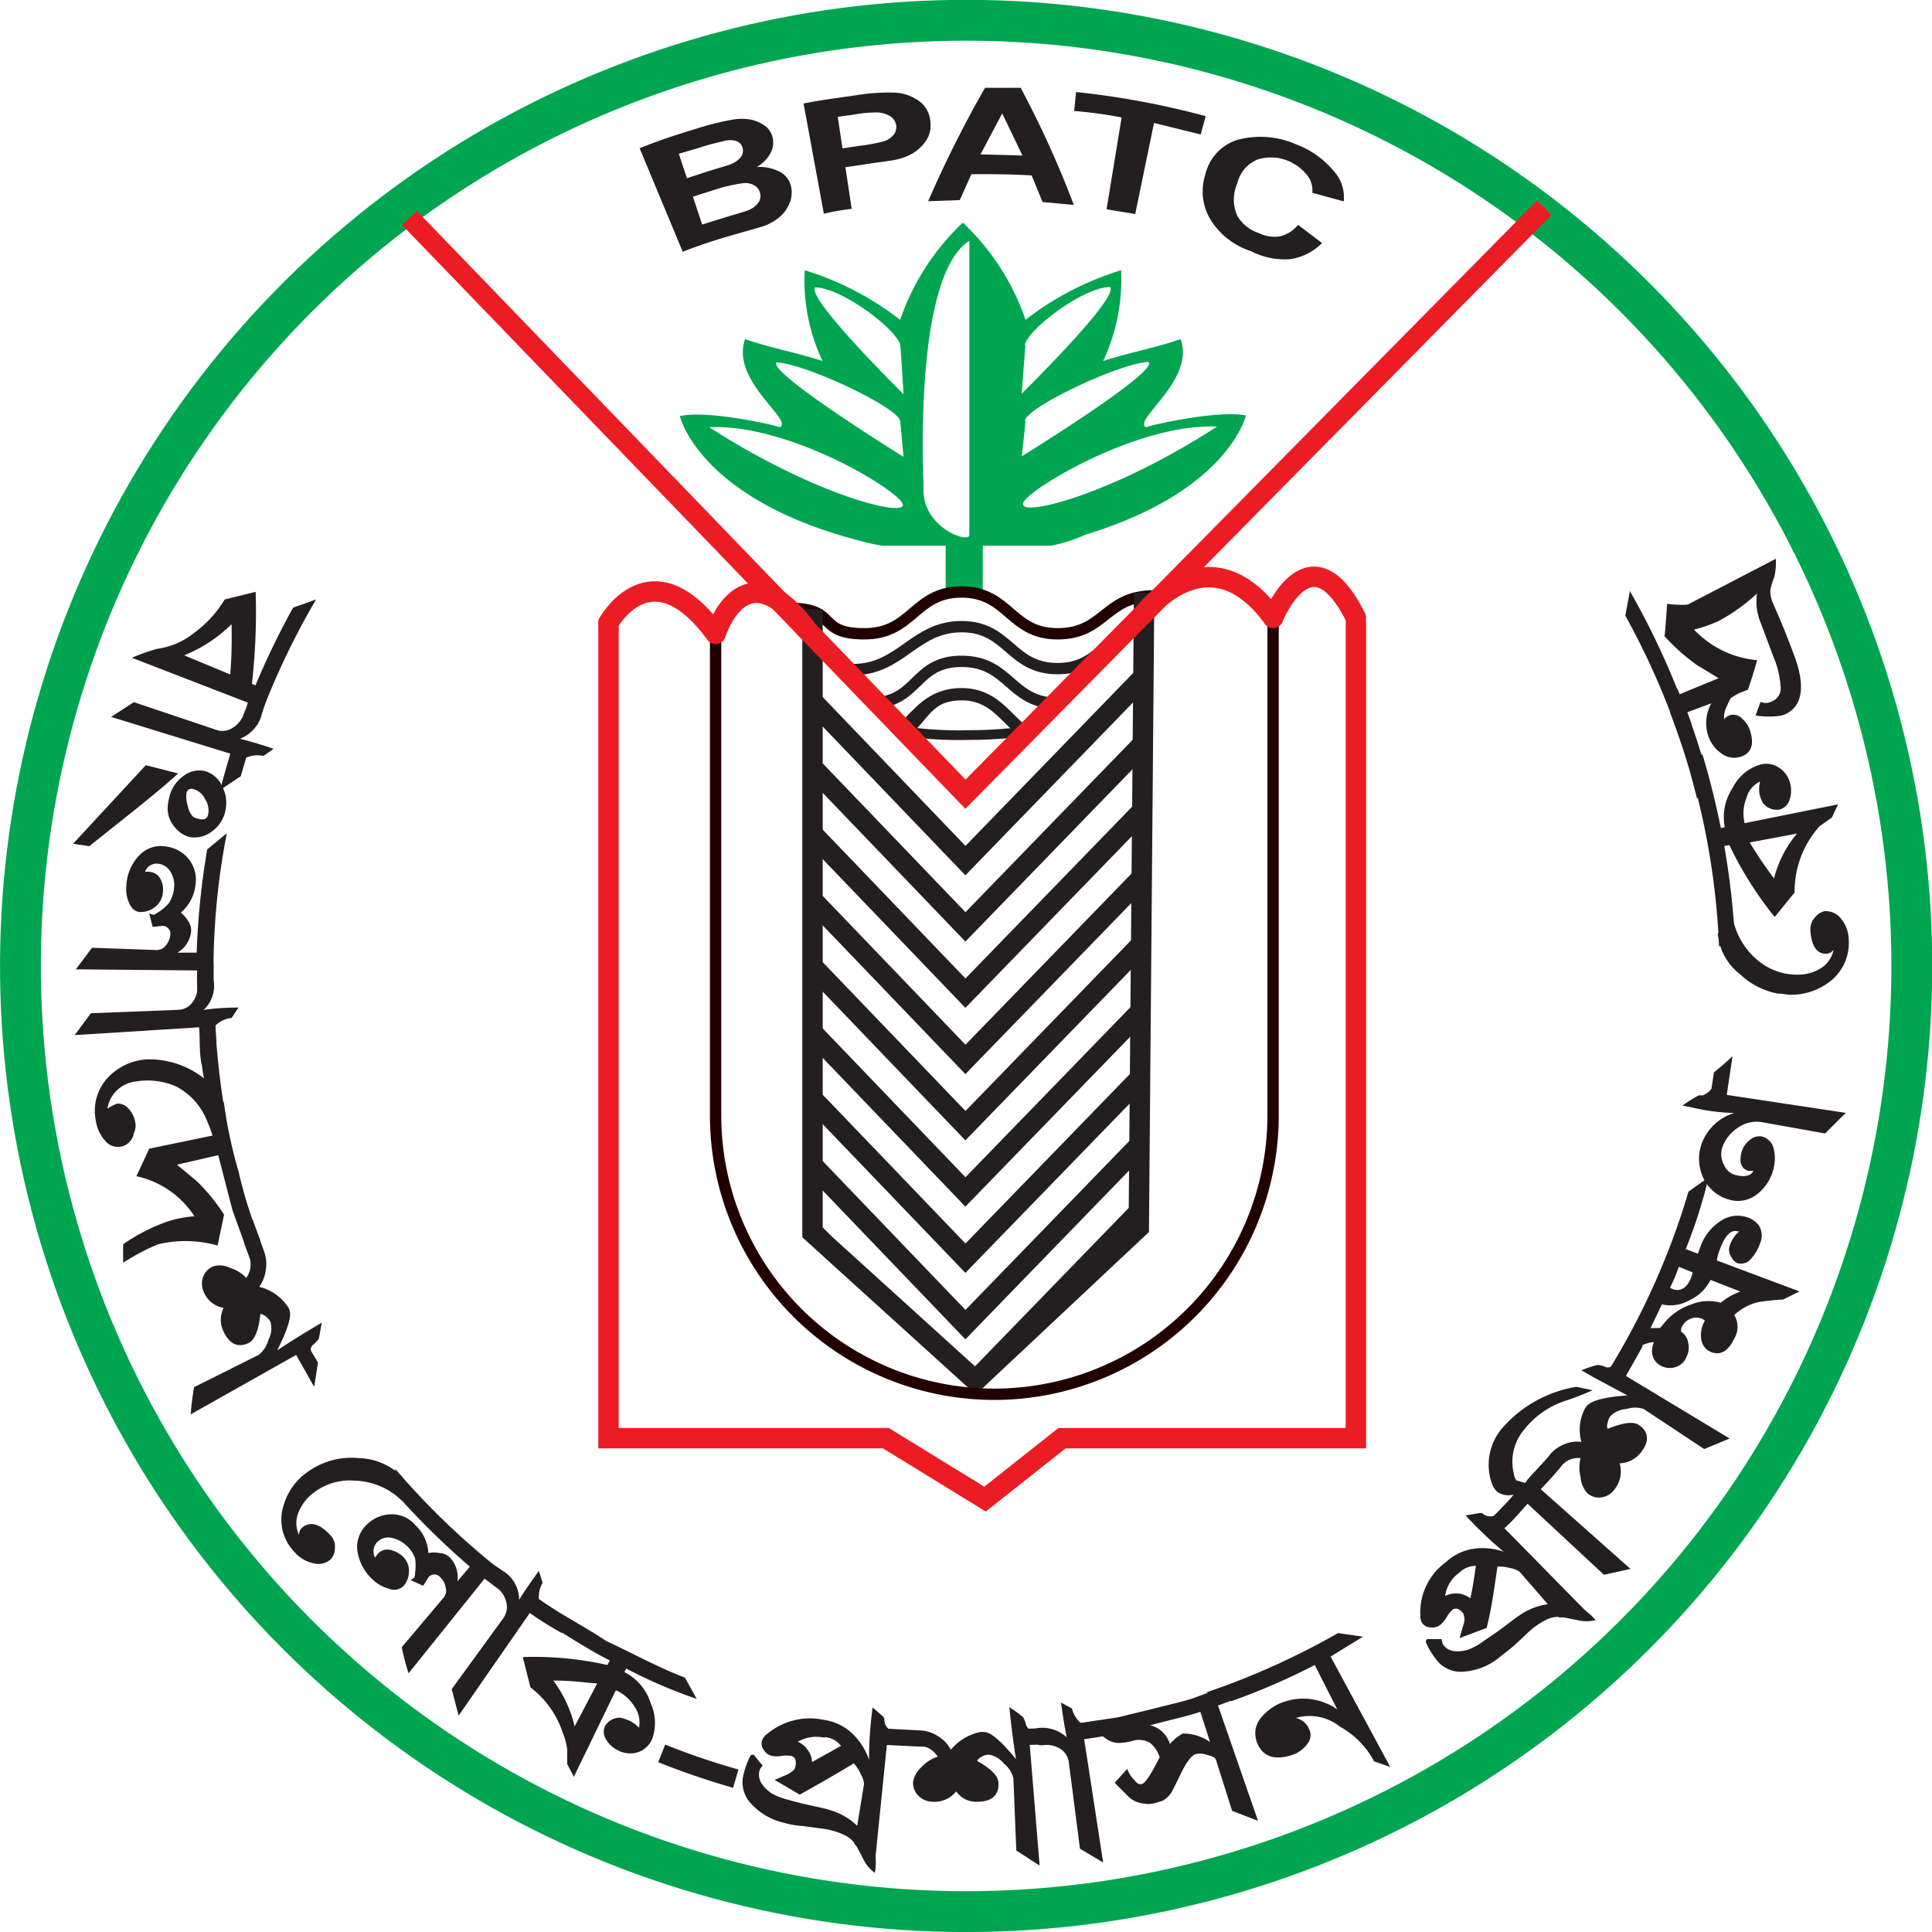 <svg xmlns="http://www.w3.org/2000/svg" xmlns:xlink="http://www.w3.org/1999/xlink" viewBox="0 0 119.25 119.25"><defs><style>.cls-1,.cls-10,.cls-2,.cls-3,.cls-5,.cls-6,.cls-7,.cls-9{fill:none;}.cls-1,.cls-3,.cls-6,.cls-7{stroke:#231f20;}.cls-1,.cls-10,.cls-9{stroke-width:1.26px;}.cls-2{stroke:#00a551;stroke-width:2.52px;}.cls-3{stroke-width:0.76px;}.cls-4{fill:#00a551;}.cls-5{stroke:#230000;}.cls-5,.cls-7{stroke-width:0.7px;}.cls-10,.cls-6{stroke-linecap:round;}.cls-6{stroke-width:0.6px;}.cls-8{clip-path:url(#clip-path);}.cls-10,.cls-9{stroke:#ec1c24;}.cls-11{fill:#231f20;}</style><clipPath id="clip-path"><polyline class="cls-1" points="50.15 37.6 50.15 76.09 60.22 85.22 70.29 75.77 70.62 36.58"/></clipPath></defs><title>Asset 15</title><g id="Layer_2" data-name="Layer 2"><g id="Layer_1-2" data-name="Layer 1"><circle class="cls-2" cx="59.63" cy="59.63" r="58.37" transform="translate(-12.1 103.96) rotate(-76.72)"/><path class="cls-3" d="M55.7,45c1-.89,1.72-2.15,3.65-2.15s2.65,1.38,3.77,2.27"/><path class="cls-4" d="M70.73,26.37c-.84-.45,3.06-2.9,2.14-5.44-1.3.47-3.38.89-4.78,1.35a11.86,11.86,0,0,0,1.11-5.6,18.37,18.37,0,0,0-5.9,3.06,14.91,14.91,0,0,0-3.87-6h0a14.91,14.91,0,0,0-3.87,6,18.4,18.4,0,0,0-5.89-3.06,11.59,11.59,0,0,0,1.1,5.6c-1.4-.46-3.48-.88-4.78-1.35-.92,2.54,3,5,2.15,5.44-.52-.18-4.44-1.06-6.18-.69.31,1.13,2,4.45,8.09,6.75.83.31,1.73.6,2.72.87a1.65,1.65,0,0,0,.21.05,11.56,11.56,0,0,0,1.47.33h3.92v2.86h2.29V33.68h4.22A9.61,9.61,0,0,0,67,33a26,26,0,0,0,2.47-.88c5.56-2.28,7.13-5.39,7.43-6.48C75.16,25.31,71.24,26.19,70.73,26.37Zm-27,0c5-.26,11.91,4,12,4.78S50.21,30.53,43.73,26.34Zm4.21-4c1.77.07,7.56,2.8,7.63,3.64s.2,2.19.2,2.19S47.25,22.92,47.94,22.35Zm2.39-4.63c1.77.06,5.17,2.75,5.24,3.59s.2,3,.2,3S49.63,18.28,50.33,17.72ZM57,30.3v-.47h0c-.12-3.35-.19-12.69,2.68-14.87l.15-.1h0V30.3c0,.48,0,2.21,0,2.73S57.05,32.63,57,30.3Zm6.26-9c.07-.84,3.47-3.53,5.24-3.59.7.56-5.44,6.59-5.44,6.59S63.23,22.14,63.29,21.31Zm0,4.68c.07-.84,5.86-3.57,7.63-3.64.7.57-7.83,5.83-7.83,5.83S63.23,26.83,63.29,26Zm-.14,5.13c.07-.75,7-5,12-4.78C68.65,30.53,63.09,31.89,63.15,31.12Z"/><path class="cls-5" d="M71.2,36.78c-3,0-3,2.34-5.92,2.34s-3-2.58-5.93-2.58-3,2.58-6,2.58-1.59-1.57-4.57-1.57"/><path class="cls-6" d="M59.35,42.89c-1.93,0-2.34,1.38-3.38,2.27a23.49,23.49,0,0,0,3.86.21,25.38,25.38,0,0,0,3.29-.21c-1.12-.89-1.77-2.27-3.77-2.27Z"/><path class="cls-7" d="M71.2,38.68h0c-3,0-3,2.59-5.92,2.59s-3-2.59-5.93-2.59-3.73,2.65-6.71,2.65"/><path class="cls-7" d="M53.71,43.4c3,0,2.66-2.58,5.64-2.58s3,2.59,5.93,2.59"/><g class="cls-8"><polyline class="cls-1" points="30 22.27 59.59 53.12 90.12 21.64"/><polyline class="cls-1" points="30 26.37 59.59 57.21 90.12 25.73"/><polyline class="cls-1" points="30 30.46 59.59 61.3 90.12 29.83"/><polyline class="cls-1" points="30 34.55 59.59 65.39 90.12 33.92"/><polyline class="cls-1" points="30 38.64 59.59 69.48 90.12 38.01"/><polyline class="cls-1" points="30 42.73 59.59 73.57 90.12 42.1"/><polyline class="cls-1" points="30 46.82 59.59 77.66 90.12 46.19"/><polyline class="cls-1" points="30 50.91 59.59 81.76 90.12 50.28"/><polyline class="cls-1" points="30 55 59.59 85.85 90.12 54.38"/><polyline class="cls-1" points="30 59.09 59.59 89.94 90.12 58.47"/><polyline class="cls-1" points="30 63.19 59.59 94.03 90.12 62.56"/><polyline class="cls-1" points="30 67.28 59.59 98.12 90.12 66.65"/></g><polyline class="cls-1" points="50.15 37.6 50.15 76.09 60.22 85.22 70.29 75.77 70.62 36.58"/><polyline class="cls-9" points="25.27 13.45 59.59 49.02 95.32 12.82"/><path class="cls-10" d="M37.56,38.44V88.77H54.68l6.12,3.76,4.75-3.76H83.69V38.44"/><path class="cls-5" d="M78.58,38.13V68.85A17.22,17.22,0,0,1,61.37,86.06h0a17.21,17.21,0,0,1-17.2-17.21V38.13"/><path class="cls-10" d="M78.58,38.13s2.28-5.69,5.11,0"/><path class="cls-10" d="M70.65,37.82s3.94-5.14,7.93.31"/><path class="cls-11" d="M14.57,45.51l1.3-.76A47,47,0,0,1,19.51,37l-1.42.51a47,47,0,0,0-2.32,4.79l-.22-.09a39.54,39.54,0,0,0,.23-5.68L13.87,37A7,7,0,0,1,12,39.05a4.64,4.64,0,0,1-2.31,1,12.15,12.15,0,0,0-1.55.55l7.16,2.77C15.08,44.07,14.8,44.78,14.57,45.51Zm-3.2-5.06a8.93,8.93,0,0,0,2.92-1.92,27.6,27.6,0,0,1-.08,3.1Z"/><path class="cls-11" d="M16.15,44.12c.05-.18.15-.48.31-1l-1.33.73-.08.21a1.59,1.59,0,0,1-.7.87,1.12,1.12,0,0,1-1,.12L8.26,43.34l-1.4.91,7.36,2.27c-.22.74-.44,1.49-.63,2.24l1.27-.85.34-1.15a1.75,1.75,0,0,1,1.06-.1l.63-.44c-.77-.26-1.46-.47-2.08-.62A2.21,2.21,0,0,0,16.15,44.12Z"/><path class="cls-11" d="M10.81,51.08a1.68,1.68,0,0,0,.92.59,1.76,1.76,0,0,0,1.35-.35A2.09,2.09,0,0,0,13.92,50a2.19,2.19,0,0,0-.21-1.47,1.67,1.67,0,0,0-1-.92,1.57,1.57,0,0,0-1.39.29,2.19,2.19,0,0,0-.89,1.4,2.33,2.33,0,0,0-.08.67A1.72,1.72,0,0,0,10.81,51.08Zm-6.3,1,1,.15C7.79,50.41,9.61,49,11,47.74L9,47.23Zm7.81-1.53a1,1,0,0,1-.41-.14,1.41,1.41,0,0,1-.32-.66,1.88,1.88,0,0,1-.08-.8c.05-.22.21-.3.45-.24a1.13,1.13,0,0,1,.69.6,1.28,1.28,0,0,1,.19,1C12.78,50.52,12.61,50.62,12.32,50.56Z"/><path class="cls-11" d="M12.25,62.29l.94-1.22A44.51,44.51,0,0,1,14,51.43l-1.21,1a46.77,46.77,0,0,0-.65,6.37l-1.19,0a1.7,1.7,0,0,0,.85-1.36,1,1,0,0,0-.18-.58,2,2,0,0,0-.46-.53,2.58,2.58,0,0,0,.9-1.67A2.06,2.06,0,0,0,11.63,53a2.13,2.13,0,0,0-1.32-.74,1.83,1.83,0,0,0-1.66.48,2.89,2.89,0,0,0-.85,1.92,2,2,0,0,0,.14,1c.15.4.38.6.67.63a1.37,1.37,0,0,0,.88-.25,1.24,1.24,0,0,0,.56-.93,1.36,1.36,0,0,0-.15-.86.81.81,0,0,0-.62-.43.74.74,0,0,0-.33,0,.76.76,0,0,1,.87-.5,1,1,0,0,1,.72.52,1.55,1.55,0,0,1,.2,1,2,2,0,0,1-.31.9,3,3,0,0,1-.7.59c-.14.09-.22.14-.26.13l-.26-.07.21.82.59-.06a.48.48,0,0,1,.5.56,1.12,1.12,0,0,1-.28.65.71.71,0,0,1-.55.28l-4-.14-1,1.33,7.49.07C12.13,60.75,12.22,61.52,12.25,62.29Z"/><path class="cls-11" d="M13.18,60.49c0-.22,0-.57,0-1.05l-1,1.16v.22a1.51,1.51,0,0,1-.31,1.06,1.12,1.12,0,0,1-.87.45l-5.39.21-1,1.35,7.68-.48c.06.78,0,1.56.16,2.32.26-.41.59-.83.9-1.23l-.05-1.2a1.67,1.67,0,0,1,1-.47l.42-.64q-1.22,0-2.16.15A2,2,0,0,0,13.18,60.49Z"/><path class="cls-11" d="M8.4,66.75a4.41,4.41,0,0,1,2.45.3A4.07,4.07,0,0,1,12.7,69a11.17,11.17,0,0,1,.58,1.62A13.89,13.89,0,0,1,14,69.3a46.36,46.36,0,0,1-.72-6.2l-.93,1.23a14,14,0,0,0,.24,2.23A5.46,5.46,0,0,0,9,65.39a3.63,3.63,0,0,0-2.22,1,3,3,0,0,0-.87,2.75,2.37,2.37,0,0,0,.57,1.26,1,1,0,0,0,1,.37,1,1,0,0,0,.78-.83,1,1,0,0,0,.09-.65,1.58,1.58,0,0,0-.41-.85.83.83,0,0,0-.72-.32,3.35,3.35,0,0,0-.59.31A2,2,0,0,1,8.4,66.75Z"/><path class="cls-11" d="M15.54,78l.52-1.46a27.07,27.07,0,0,1-1.33-4.21A29,29,0,0,1,13.81,68L13,69.34l.12.75-3.91.81-.79,1.7A5.72,5.72,0,0,1,12,75.07a7.72,7.72,0,0,0-1.62.31A11.6,11.6,0,0,0,7.6,76.8l0,1.14a15.31,15.31,0,0,1,1.55-.87l.31-.14.31-.13a7.25,7.25,0,0,1,3.66.08l.4-1.91a11.5,11.5,0,0,0-1.7-2.08l-1.21-1,2.55-.59.88,3.4Z"/><path class="cls-11" d="M19.39,85.6l.24-1.5-.4-.66c-.09-.14-.06-.29.1-.44a1.62,1.62,0,0,0,.34-.36c.06-.17.08-.49.2-1-.87.5-1.8,1.07-2.76,1.71.67-1.34.93-2.16.73-2.57a1.45,1.45,0,0,0-.12-.19A2.94,2.94,0,0,0,16,79.43a2.3,2.3,0,0,0,.4-1,2.25,2.25,0,0,0-.09-1.16l-.72-2-.53,1.42c.2.56.25.69.28.76a1.44,1.44,0,0,1-.14,1.43,2.25,2.25,0,0,0-1-.62,1.42,1.42,0,0,0-1-.11,1.12,1.12,0,0,0-.63.58,1.25,1.25,0,0,0,0,1,1.62,1.62,0,0,0,1.23,1,1.63,1.63,0,0,0,0,1.46c.38.8.9,1,1.54.71.39-.2.63-.81.73-1.79a.51.51,0,0,1,.34.15,1,1,0,0,1,.29.34,1.5,1.5,0,0,1-.13,1.09,1.75,1.75,0,0,1-.59.93l-4,2a16.75,16.75,0,0,0-.21,1.68l6.51-3.67Z"/><path class="cls-11" d="M18.44,93.31a2.83,2.83,0,0,1,.89-1.15,3.64,3.64,0,0,1,2.55-.77,4.35,4.35,0,0,1,2.93,1.24l0-1.49A3.9,3.9,0,0,0,22.13,90a4.59,4.59,0,0,0-2.59.51,5.22,5.22,0,0,0-.62.39,3.78,3.78,0,0,0-1.41,2,2.87,2.87,0,0,0,.65,2.88,2.16,2.16,0,0,0,1.18.71,1.15,1.15,0,0,0,1.08-.25,1,1,0,0,0,.25-.67,1,1,0,0,0-.25-.78c-.68-.75-1.27-.91-1.77-.5a.58.58,0,0,0-.19.46A1.72,1.72,0,0,1,18.44,93.31Z"/><path class="cls-11" d="M31.76,98.83l-.36-1.52a46,46,0,0,1-7-6.64l.05,1.55A47.26,47.26,0,0,0,29,96.7l-.77.91a1.74,1.74,0,0,0-.52-1.53,1,1,0,0,0-.57-.22,1.77,1.77,0,0,0-.7,0,2.52,2.52,0,0,0-.79-1.71,1.9,1.9,0,0,0-1.55-.68,2.17,2.17,0,0,0-1.39.57,1.9,1.9,0,0,0-.66,1.61,3,3,0,0,0,1,1.89,2.24,2.24,0,0,0,.93.51.84.84,0,0,0,.92-.15,1.33,1.33,0,0,0,.34-.84,1.21,1.21,0,0,0-.39-1,1.7,1.7,0,0,0-.79-.4.77.77,0,0,0-.7.21.8.8,0,0,0-.2.28.81.81,0,0,1,.16-1,.94.94,0,0,1,.85-.23,2,2,0,0,1,1.45,1.26,3.19,3.19,0,0,1,0,.91.82.82,0,0,1-.05.29l-.22.15.77.35.32-.51a.47.47,0,0,1,.75,0,1.06,1.06,0,0,1,.32.63.66.66,0,0,1-.12.6l-2.59,3.07a13.07,13.07,0,0,0,.42,1.61l4.69-5.84Z"/><path class="cls-11" d="M31,96.94c-.17-.13-.47-.32-.89-.57l.33,1.46.18.13a1.57,1.57,0,0,1,.63.93,1.19,1.19,0,0,1-.19,1l-3.18,4.37.43,1.63,4.39-6.33a21,21,0,0,0,2,1.25l-.44-1.44a7.47,7.47,0,0,1-1-.67,1.77,1.77,0,0,1,.23-1l-.23-.74c-.47.65-.88,1.24-1.22,1.79A2.07,2.07,0,0,0,31,96.94Z"/><path class="cls-11" d="M38.83,106.2a2.49,2.49,0,0,0-.58-.18,1.07,1.07,0,0,0-.9.51.83.83,0,0,0,.06.83,1.63,1.63,0,0,0,.74.68,1.58,1.58,0,0,0,1.32.08,1.47,1.47,0,0,0,.79-.8,2.93,2.93,0,0,0-.11-2.22,3.18,3.18,0,0,0-1.61-1.89l.11-.22A31.13,31.13,0,0,0,43,104.86l-.72-1.31c-1.66-.63-3.22-1.5-4.84-2.25-1.5-1-3.1-1.78-4.52-2.85.13.49.24,1,.4,1.49,1.44.84,2.83,1.8,4.32,2.55l-.15.28a20.68,20.68,0,0,0-5.22-.49l.47,1.87a5.81,5.81,0,0,1,2,2.81,4.42,4.42,0,0,1,.27,1c0,.1,0,.41,0,.92l.41.79L38,104.35l.07,0a2.65,2.65,0,0,1,1.1,1,1.68,1.68,0,0,1,.27,1.29A1.87,1.87,0,0,0,38.83,106.2Zm-3.36.36a7.6,7.6,0,0,0-1.32-2.83c1.21,0,2.08.14,2.71.18Z"/><path class="cls-11" d="M45.25,110.35l.33-1.13a43,43,0,0,1-4.52-1.54l-.43,1.09A47.46,47.46,0,0,0,45.25,110.35Z"/><path class="cls-11" d="M52.61,107a3.2,3.2,0,0,0-1.74-.84,4.1,4.1,0,0,0-3.57.91.78.78,0,0,0-.28.4.67.67,0,0,0,.12.54.81.81,0,0,0,.49.37,1.81,1.81,0,0,0,.63,0,1.72,1.72,0,0,1,.57,0c.26.06.34.29.26.67,0,.16-.21.32-.52.49l-.76.32,1.55.91c1.16-.64,2.27-1.28,3.34-1.93a2.5,2.5,0,0,1,.43.67,1.32,1.32,0,0,1,.2.61l-.6,3.67A9.23,9.23,0,0,0,54,115l.74-7.29,2.37.11-1.07-1-.36-.05-.76,0a.72.72,0,0,1-.33-.66l-.06-.14-.67-.58a24.21,24.21,0,0,0-.22,3.23A4.06,4.06,0,0,0,52.61,107Zm-1.7.22a1.41,1.41,0,0,1,1,.54l-1.79,1a1.24,1.24,0,0,0-.24-.71,1.35,1.35,0,0,0-.64-.54A2.31,2.31,0,0,1,50.91,107.26Z"/><path class="cls-11" d="M54,115.6a3.76,3.76,0,0,0,0-1.31,5.14,5.14,0,0,0-.79-1.27,4,4,0,0,0-2-1.3c-.39-.14-1.24-.26-2.52-.62a4.51,4.51,0,0,1-1.07-.41c-.63-.45-.87-.91-.74-1.4a.68.68,0,0,1,.2-.3l-.55-.67a.18.18,0,0,0-.22.07,4.93,4.93,0,0,0-.41,1.12,1.91,1.91,0,0,0,.49,1.85,3.93,3.93,0,0,0,2,1.15,5.28,5.28,0,0,0,1.18.2l1.18.16a4.39,4.39,0,0,1,1.44.43,1.71,1.71,0,0,1,.73.75c.25.47.4.77.47.89A2.33,2.33,0,0,0,54,115.6Z"/><path class="cls-11" d="M65.72,107.51l-1.26-.8-.76.05c-.18,0-.3-.09-.37-.3a1.94,1.94,0,0,0-.18-.47,8.8,8.8,0,0,0-.85-.62c.1,1,.23,2.07.41,3.21-.94-1.14-1.58-1.7-2-1.67a1.11,1.11,0,0,0-.23,0A3.23,3.23,0,0,0,58.69,108a2.07,2.07,0,0,0-.77-.82,2.16,2.16,0,0,0-1.09-.37l-2.08-.11c.34.37.7.69,1.07,1.05l.8,0a1.42,1.42,0,0,1,1.26.68,2.26,2.26,0,0,0-1,.64,1.58,1.58,0,0,0-.52.9,1.11,1.11,0,0,0,.27.81,1.25,1.25,0,0,0,.93.43,1.71,1.71,0,0,0,1.46-.64,1.49,1.49,0,0,0,1.32.64c.89,0,1.32-.43,1.29-1.15,0-.44-.48-.9-1.32-1.37a.55.55,0,0,1,.27-.25,1,1,0,0,1,.43-.14,1.47,1.47,0,0,1,.94.54,1.73,1.73,0,0,1,.6.91l.18,4.47,1.44.93-.61-7.45A14,14,0,0,0,65.72,107.51Z"/><path class="cls-11" d="M63.89,106.69c-.22,0-.56,0-1,.12l1.24.91h.22a1.62,1.62,0,0,1,1.09.22,1.15,1.15,0,0,1,.53.82l.69,5.35,1.43.85-1.17-7.61,2.31-.35-1.33-.82-1.18.18a1.78,1.78,0,0,1-.56-.91l-.67-.36c.11.8.22,1.52.35,2.14A2.23,2.23,0,0,0,63.89,106.69Z"/><path class="cls-11" d="M77.32,104.48,75.87,104l-2.25.83c-.76.24-1.55.41-2.32.61L69,106l-2.37.36a9.35,9.35,0,0,0,1.42.78,1.57,1.57,0,0,0,.87.44,3.51,3.51,0,0,0,1-.13,1.32,1.32,0,0,1,1.08.14,1.88,1.88,0,0,1,.58.87c-.52,1.05-.9,1.6-1.08,1.65s-.3,0-.49-.25a1.68,1.68,0,0,1-.43-.68l-.78.86.77.77a1.6,1.6,0,0,0,1,.51,1.57,1.57,0,0,0,.83-.06l.36-.11a1.57,1.57,0,0,0,.65-.71s.17-.33.42-.85c.38-.81.71-1.25,1-1.33a1.33,1.33,0,0,1,.71.07c.3.07.47.16.51.28l1,3.16,1.6.62-2.47-7.12Zm-6.29,2c1-.28,2.06-.49,3.06-.82l.6,1.87A2.84,2.84,0,0,0,73,107a2.91,2.91,0,0,0-.79.65A1.69,1.69,0,0,0,71,106.49Z"/><path class="cls-11" d="M82.7,106.57a5.33,5.33,0,0,1,2,1.94l.11.21,1,.34-3.68-6.81,2-1.23-1.54-.22a46.71,46.71,0,0,1-8.13,3.66L76,105a39.82,39.82,0,0,0,5.15-2.23l1.39,2.74a3.66,3.66,0,0,0-3.49-.39,3.13,3.13,0,0,0-1.29,1,1.5,1.5,0,0,0-.18,1.41c.35.93,1.14,1.18,2.35.73a2,2,0,0,0,.81-.68.83.83,0,0,0,.06-.86,1.15,1.15,0,0,0-.82-.68A3,3,0,0,1,82.7,106.57Z"/><path class="cls-11" d="M91,95.59a3.14,3.14,0,0,0-1.74.82,3.83,3.83,0,0,0-1.59,3.32.78.78,0,0,0,.13.48.66.66,0,0,0,.49.24.83.83,0,0,0,.59-.14,2,2,0,0,0,.41-.49,1.86,1.86,0,0,1,.35-.45c.21-.16.44-.08.68.22a.93.93,0,0,1,0,.72c-.08.28-.16.54-.23.8l1.67-.63c.32-1.22.48-2.56.67-3.78a2.41,2.41,0,0,1,.79.09,1.23,1.23,0,0,1,.59.24l2.44,2.81A9.45,9.45,0,0,0,98,99.56l-5.14-5.23c.59-.52,1.07-1.15,1.62-1.72L93,92.77a3.07,3.07,0,0,0-.26.25,5.71,5.71,0,0,1-.54.55.74.74,0,0,1-.72-.18l-.15,0-.87.15a26.28,26.28,0,0,0,2.35,2.24A3.85,3.85,0,0,0,91,95.59Zm-.9,1.46a1.45,1.45,0,0,1,1-.4c-.11.67-.19,1.39-.35,2a1.47,1.47,0,0,0-1.55-.14A2.09,2.09,0,0,1,90.11,97.05Z"/><path class="cls-11" d="M98.49,100a3.68,3.68,0,0,0-1-.82,4.93,4.93,0,0,0-1.46-.2,4,4,0,0,0-2.29.76c-.35.22-1,.79-2.11,1.51a4,4,0,0,1-1,.57c-.74.21-1.25.11-1.55-.3a.91.91,0,0,1-.1-.35H88.1a.19.19,0,0,0-.08.22,4.72,4.72,0,0,0,.6,1,1.88,1.88,0,0,0,1.73.79,3.91,3.91,0,0,0,2.17-.86l.93-.74.87-.82a4.68,4.68,0,0,1,1.24-.84,1.74,1.74,0,0,1,1-.08l1,.2A2.44,2.44,0,0,0,98.49,100Z"/><path class="cls-11" d="M98.3,85.81l-1-.21a7.71,7.71,0,0,0-4.56,2.53,3.48,3.48,0,0,0-.68,3.37,1.3,1.3,0,0,0,.37.59,1.22,1.22,0,0,0,1,.16A16,16,0,0,1,92,93.76a14.89,14.89,0,0,0,1.52-.11l.76-.84L99,97.2l1.64-.36-5.54-4.92a19.81,19.81,0,0,0,1.53-1.77,12,12,0,0,1-1.5.27l-1,1.11-.54-.16a1,1,0,0,1-.15-.4,3.08,3.08,0,0,1,.62-2.71,5.38,5.38,0,0,1,2.63-1.82A15.39,15.39,0,0,0,98.3,85.81Z"/><path class="cls-11" d="M101.4,83.08l-1.46.51-.4.65a.35.35,0,0,1-.45.13,1.43,1.43,0,0,0-.48-.12,6.35,6.35,0,0,0-1,.33c.87.51,1.81,1,2.84,1.55-1.46.1-2.24.33-2.53.67a1.17,1.17,0,0,0-.12.2,2.78,2.78,0,0,0-.19,2,2,2,0,0,0-1.09.16,2.13,2.13,0,0,0-.91.7c-.44.53-.93,1-1.39,1.55l1.53-.21.54-.6A1.33,1.33,0,0,1,97.56,90a2.41,2.41,0,0,0,0,1.18,1.65,1.65,0,0,0,.43,1,1.09,1.09,0,0,0,.81.25,1.19,1.19,0,0,0,.87-.52,1.77,1.77,0,0,0,.3-1.59,1.72,1.72,0,0,0,1.32-.68c.55-.7.46-1.29-.14-1.69-.37-.24-1-.12-1.92.24a.49.49,0,0,1,0-.36,1,1,0,0,1,.16-.41,1.51,1.51,0,0,1,1-.45,1.69,1.69,0,0,1,1.07,0l3.73,2.47,1.57-.65-6.4-3.86Z"/><path class="cls-11" d="M102,83.06l0,.09a1,1,0,0,0,.54,1.16,1.15,1.15,0,0,0,.85.08,1.05,1.05,0,0,0,.7-.62,1.3,1.3,0,0,0,.11-.89,1,1,0,0,0-.44-.69.6.6,0,0,1,.05-.29,1,1,0,0,1,.54-.5.85.85,0,0,1,.7,0,.57.57,0,0,1,.18.12,1.72,1.72,0,0,0-.23,1.08,1,1,0,0,0,.5.8c.63.31,1.14.06,1.54-.77a1.39,1.39,0,0,0,0-1.46,3.3,3.3,0,0,1,1.49-.8,15.1,15.1,0,0,1,1.54-.16l1-.5-5.1-1.91a2.53,2.53,0,0,1,.14-.56c.35-1,.74-1.37,1.16-1.23a.2.2,0,0,1,.08,0,1.89,1.89,0,0,0-.6.93.74.74,0,0,0,.09.6.84.84,0,0,0,.38.42.8.8,0,0,0,.89-.3,2.57,2.57,0,0,0,.52-.9,1.19,1.19,0,0,0-.06-1.11,1.42,1.42,0,0,0-.78-.53,1.84,1.84,0,0,0-1.65.29A3.1,3.1,0,0,0,104.94,77l-.14.38-.75-.28a30.84,30.84,0,0,0,1.41-4.43l-1.24.88a45.57,45.57,0,0,1-4.91,11l1.41-.43.67-1.09a1,1,0,0,1,.31-.12,1,1,0,0,1,.38-.06A.78.78,0,0,1,102,83.06Zm5.42-3.34a4,4,0,0,0-1.21.69,2.83,2.83,0,0,0-1.86.12,3.59,3.59,0,0,0-1.65,1.16c-.14.18-.23.27-.27.28h-.55l.7-1.46a2.33,2.33,0,0,0,1.65-.23A2.75,2.75,0,0,0,105.58,79Zm-2.94-1.18-.06.21c-.26.78-.74,1-1.19.81a.64.64,0,0,1-.15-.08,9.75,9.75,0,0,0,.54-1.29Z"/><path class="cls-11" d="M105,70.69a2.79,2.79,0,0,0,.19,2.13,2.5,2.5,0,0,0,1.55,1.23,1.9,1.9,0,0,0,1.65-.29,2.82,2.82,0,0,0,1.09-1.68,2.49,2.49,0,0,0,0-1.18,1,1,0,0,0-.72-.75.89.89,0,0,0-.76.22,1.37,1.37,0,0,0-.51.77c-.16.64,0,1,.43,1.13l.25,0h.06c-.17.32-.55.4-1.13.25a1.07,1.07,0,0,1-.69-.62,1.41,1.41,0,0,1-.13-1,2.41,2.41,0,0,1,1-1.3,2,2,0,0,1,1.45-.34l3.92.7,1.28-1.27-7.35-1.11.36-2.39c-.37.35-.77.7-1.15,1l-.15,1a1.09,1.09,0,0,1-.55.42l-.24,0a8,8,0,0,0-1,.63l1.31.27a13.75,13.75,0,0,0,1.88.19A3.09,3.09,0,0,0,105,70.69Z"/><path class="cls-11" d="M112.33,59.8a2.69,2.69,0,0,1-1.39.36,3.75,3.75,0,0,1-2.52-.95,4.51,4.51,0,0,1-1.51-2.79l-.88,1.2a3.55,3.55,0,0,0,1.38,2.52,4.6,4.6,0,0,0,2.34,1.19c.27,0,.52.06.72.07a3.9,3.9,0,0,0,2.39-.75A3,3,0,0,0,114.11,58a2.11,2.11,0,0,0-.47-1.29,1.18,1.18,0,0,0-1-.47,1,1,0,0,0-.61.38,1.09,1.09,0,0,0-.29.77c.06,1,.4,1.5,1,1.48a.61.61,0,0,0,.44-.25A1.78,1.78,0,0,1,112.33,59.8Z"/><path class="cls-11" d="M108.6,49a2.15,2.15,0,0,0,.22.57,1.06,1.06,0,0,0,1,.4.85.85,0,0,0,.62-.55,1.7,1.7,0,0,0,.07-1,1.61,1.61,0,0,0-.79-1.09,1.39,1.39,0,0,0-1.09-.13,2.79,2.79,0,0,0-1.69,1.44,3.26,3.26,0,0,0-.48,2.42l-.24.05c-.32-1.54-.69-3.07-1.15-4.58l-.63,1.38a46.34,46.34,0,0,1,1.67,10.54l.93-1.23a49.05,49.05,0,0,0-.61-5l.31-.06a22.73,22.73,0,0,0,2.8,4.44l1.23-1.51A6,6,0,0,1,112.31,51l.76-.54.38-.81-5.78,1.16v-.07a2.59,2.59,0,0,1,.13-1.5,1.55,1.55,0,0,1,.84-1A1.94,1.94,0,0,0,108.6,49Zm2.32,2.45a6.89,6.89,0,0,0-1.42,2.77A25.44,25.44,0,0,1,108,52Z"/><path class="cls-11" d="M106.54,43.69l.27-.58a3.87,3.87,0,0,1,1-.52l.49-1.51-4.6,1.84-.17-.43L103.09,44a42.43,42.43,0,0,1,1.66,5.31l.67-1.36c-.38-1.34-.79-2.67-1.29-4l1.51-.56a2.53,2.53,0,0,0-.21,2,2.16,2.16,0,0,0,.8,1.1,1.3,1.3,0,0,0,1.17.23c.68-.19.9-.74.62-1.62a1.68,1.68,0,0,0-.52-.77.72.72,0,0,0-1.08.06A1.37,1.37,0,0,1,106.54,43.69Z"/><path class="cls-11" d="M100.6,36.48,100.32,38a46.29,46.29,0,0,1,3.53,8.11l.55-1.44-.26-.71,3.75-1.39c.21-.6.39-1.2.57-1.82a6.12,6.12,0,0,1-3.9-1.89,8.28,8.28,0,0,0,1.56-.55,11.35,11.35,0,0,0,2.48-1.82l-.12-1.14a15.51,15.51,0,0,1-1.41,1.1l-.29.18-.28.17a7,7,0,0,1-3.6.47c-.05.67-.08,1.32-.16,2a12.49,12.49,0,0,0,2,1.78l1.34.81-2.43,1A47.85,47.85,0,0,0,100.6,36.48Z"/><path class="cls-11" d="M109.61,34.49l-6,3.12,1.35.6,3.51-1.73v0a3.51,3.51,0,0,0,.22,2l.75,2a5.64,5.64,0,0,1,.46,1.84.88.88,0,0,1-.6,1,.73.73,0,0,1-.63,0l-.31.84a4.89,4.89,0,0,0,1.63,0c1.2-.39,1.52-1.63.77-3.66s-1.25-3.07-1.3-3.22a1.73,1.73,0,0,1-.18-.93,6.94,6.94,0,0,1,.24-.75A4,4,0,0,0,109.61,34.49Z"/><path class="cls-9" d="M44.17,39.12s1.74-5.6,5.72-.14"/><path class="cls-10" d="M37.56,38.44s2.62-4.77,6.61.68"/><path class="cls-11" d="M42.14,15.54c.78-.31,1.81-.66,2.76-.94L47,14a3.29,3.29,0,0,0,1.12-.6,2.29,2.29,0,0,0,.62-.87,1.7,1.7,0,0,0,.09-1,1.34,1.34,0,0,0-.67-.91,2.69,2.69,0,0,0-1.45-.31,2.2,2.2,0,0,0,.82-.81,1.33,1.33,0,0,0,.16-1,1.21,1.21,0,0,0-.47-.73,2.32,2.32,0,0,0-.89-.39,3.28,3.28,0,0,0-1.09,0,17.68,17.68,0,0,0-1.76.41c-1.34.41-2.55.77-4,1.36ZM43,9.17a17.06,17.06,0,0,1,1.67-.46,1.34,1.34,0,0,1,.79,0,.61.61,0,0,1,.38.43.67.67,0,0,1-.15.6,1.59,1.59,0,0,1-.7.44l-1.37.42L42.4,11l-.5-1.51Zm1.25,2.5a9.15,9.15,0,0,1,1.67-.37,1.18,1.18,0,0,1,.66.15.74.74,0,0,1,.33.46.68.68,0,0,1-.12.62,1.37,1.37,0,0,1-.59.44c-.16.07-.57.19-1.22.38l-1.64.51-.57-1.72Z"/><path class="cls-11" d="M52.57,12.89l-.39-2.57,1.23-.18c.85-.14,1.51-.19,2-.31a3.35,3.35,0,0,0,1-.41,2.72,2.72,0,0,0,.76-.75,1.68,1.68,0,0,0,.26-1.08,1.72,1.72,0,0,0-.66-1.32,2.75,2.75,0,0,0-1.49-.55,12,12,0,0,0-2.44.16c-1.08.16-2.17.29-3.24.51l1.25,6.8Q51.66,13,52.57,12.89Zm.1-5.81a7.89,7.89,0,0,1,1.44-.14,1.62,1.62,0,0,1,.83.23.8.8,0,0,1,.38.6.78.78,0,0,1-.17.56,1.38,1.38,0,0,1-.58.39A11.45,11.45,0,0,1,53.06,9L52,9.16l-.29-1.95Z"/><path class="cls-11" d="M63,5.42l-2.2,0a70.54,70.54,0,0,0-3.51,7l1.95-.07.72-1.6c1.24,0,2.48,0,3.72.08l.67,1.64,1.93.18A61.44,61.44,0,0,0,63,5.42ZM60.52,9.53,61.86,7,63.11,9.6Z"/><path class="cls-11" d="M70.07,13.21l1.16-5.62,2.88.71.31-1.13a51,51,0,0,0-8-1.49L66.3,6.85a26.44,26.44,0,0,1,2.93.4l-.93,5.67Z"/><path class="cls-11" d="M79,14.59a2.2,2.2,0,0,1-1.29-.2,2.4,2.4,0,0,1-1.34-1.07,2.45,2.45,0,0,1,0-2,2.1,2.1,0,0,1,1.24-1.47,2.74,2.74,0,0,1,1.92.09,3,3,0,0,1,1.14.86A1.5,1.5,0,0,1,81,11.9l1.94.53a2.41,2.41,0,0,0-.38-1.57A5.57,5.57,0,0,0,80,8.91a5.44,5.44,0,0,0-3.61-.28,2.93,2.93,0,0,0-2,2.17,3.36,3.36,0,0,0,.38,2.84,4.58,4.58,0,0,0,2.44,1.86A4.55,4.55,0,0,0,79.6,16a3.44,3.44,0,0,0,2-1l-1.48-1.12A2.08,2.08,0,0,1,79,14.59Z"/></g></g></svg>